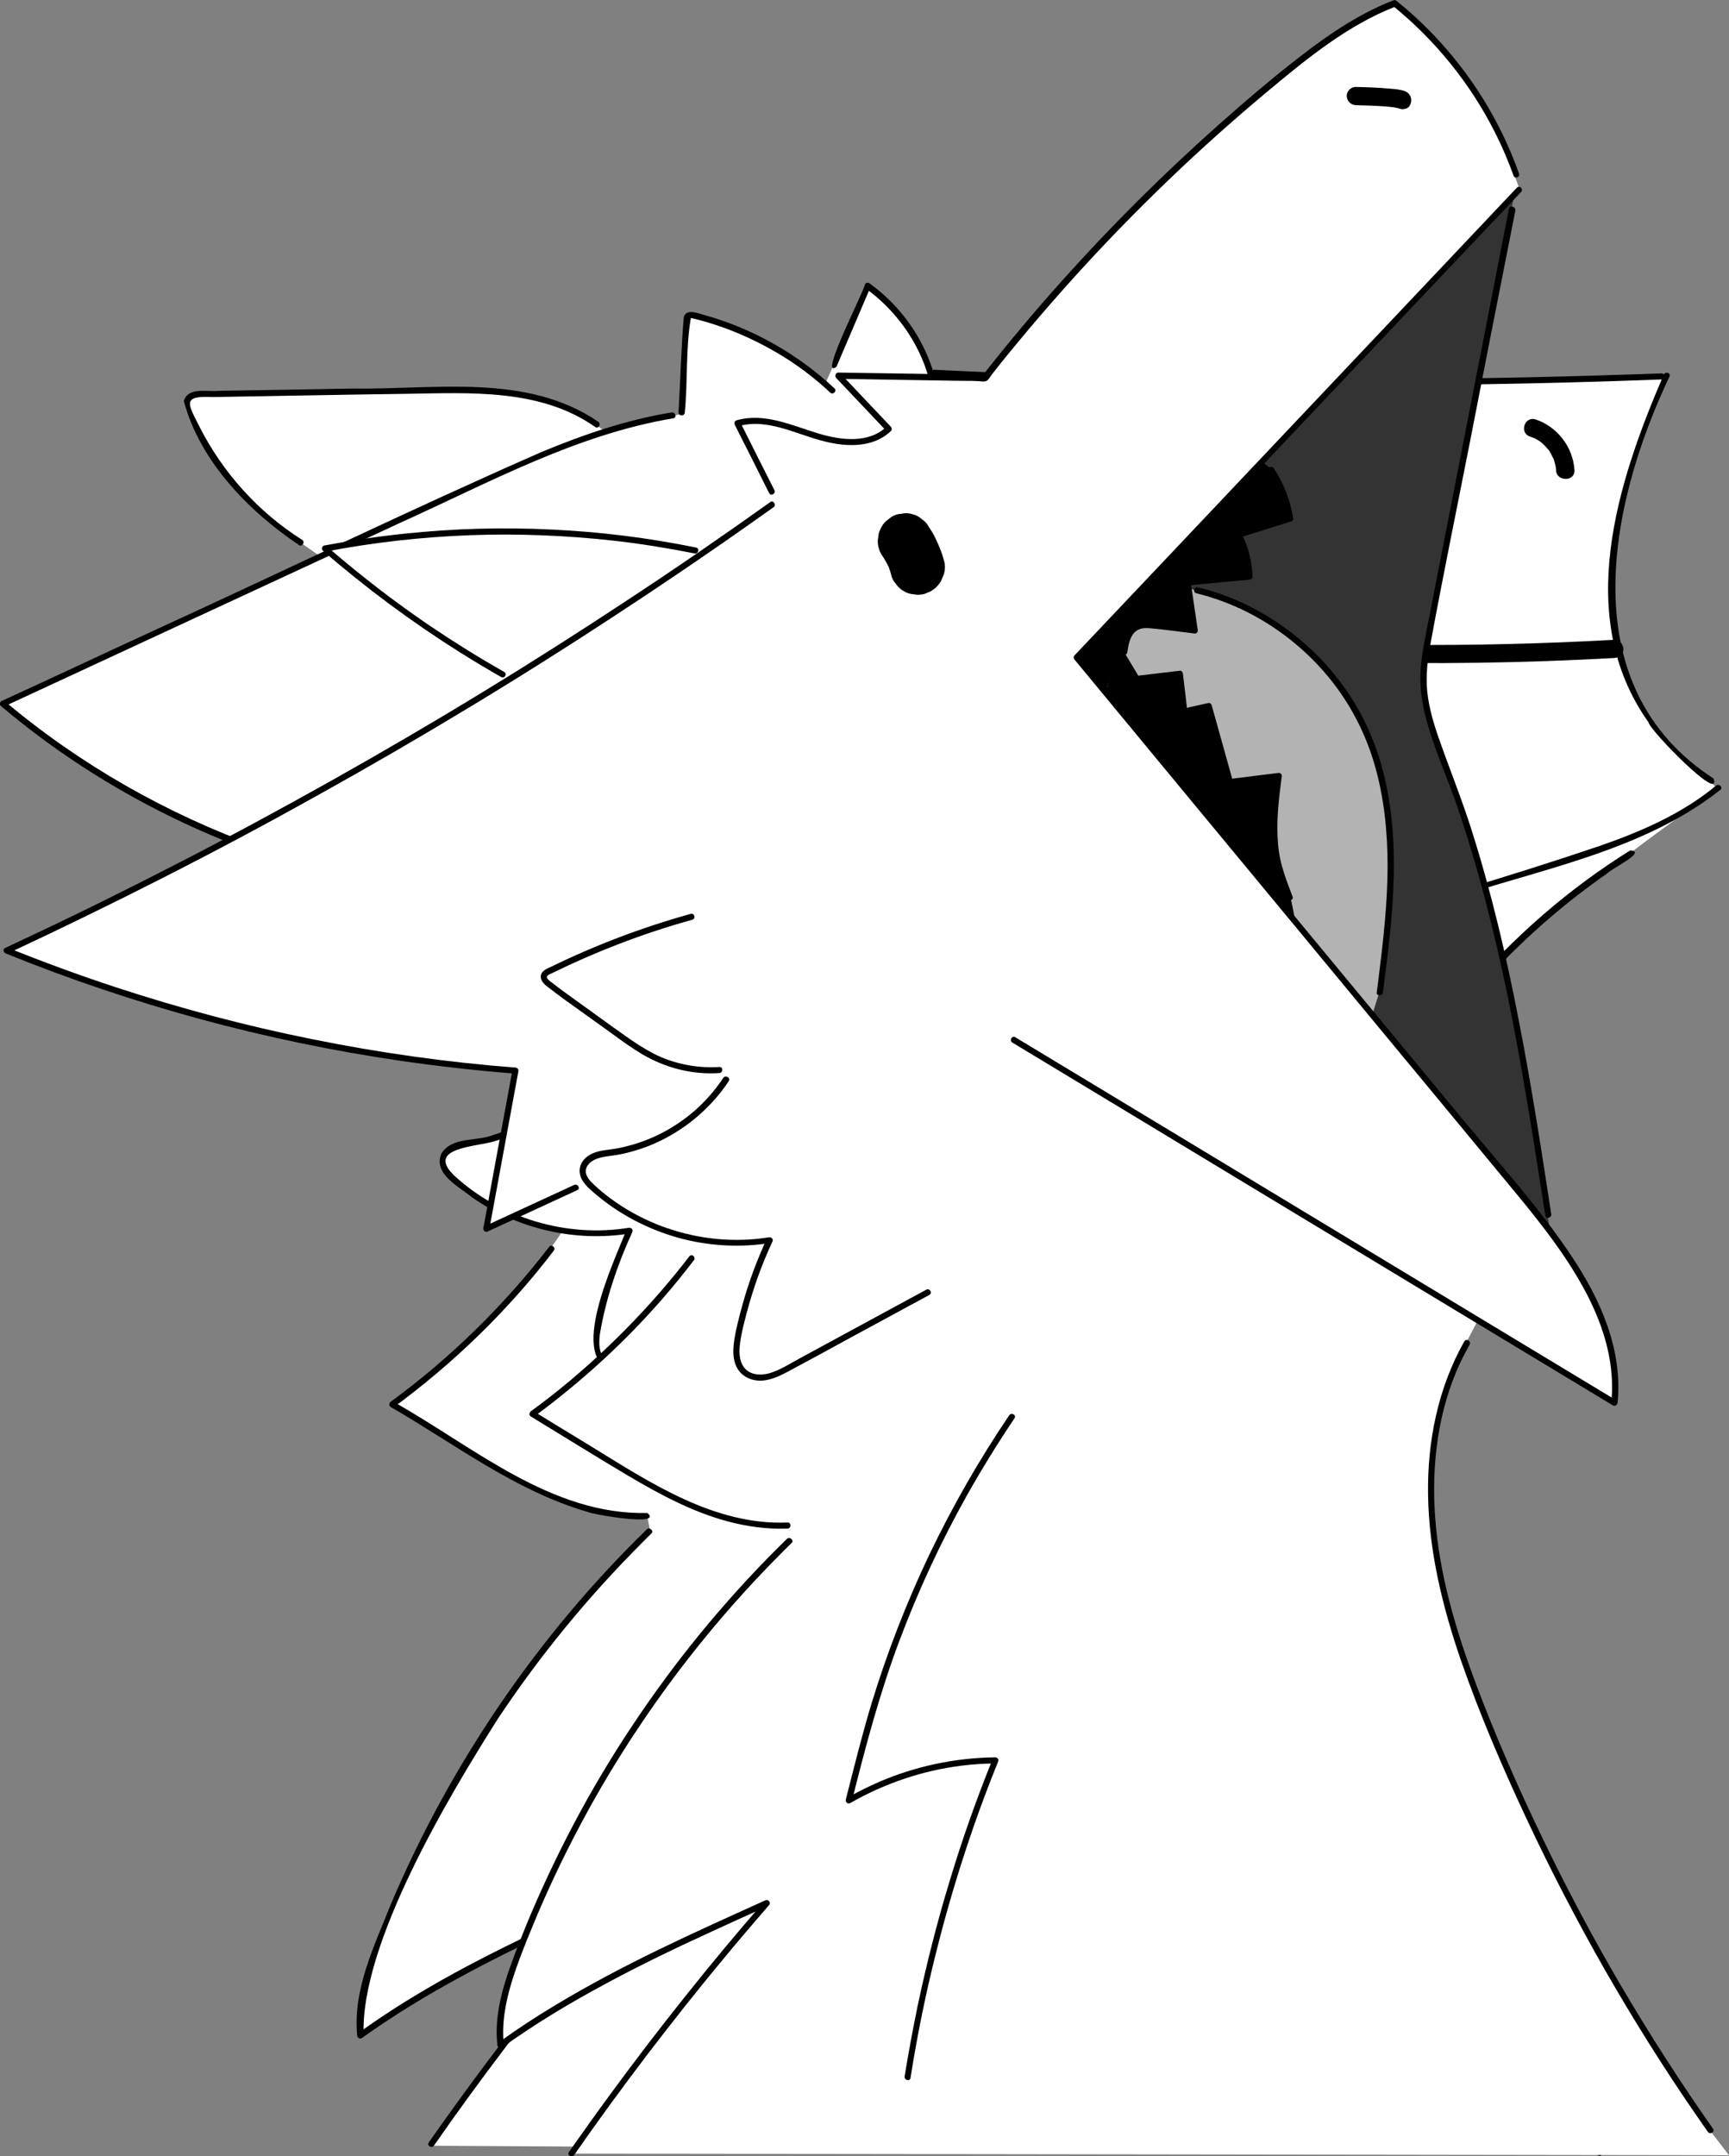 <?xml version="1.0" encoding="utf-8"?>
<!-- Generator: Adobe Illustrator 25.3.1, SVG Export Plug-In . SVG Version: 6.00 Build 0)  -->
<svg version="1.1" xmlns="http://www.w3.org/2000/svg" xmlns:xlink="http://www.w3.org/1999/xlink" x="0px" y="0px"
	 viewBox="0 0 854.9 1066" style="enable-background:new 0 0 854.9 1066;" xml:space="preserve">
<rect x="0" y="0" width="854.9" height="1066" fill="#808080" stroke="none"/>
<style type="text/css">
	.st0{fill:#FFFFFF;}
	.st1{fill:#FFFFFF;fill-opacity:0;}
	.st2{fill:#B3B3B3;}
	.st3{fill:#333333;}
</style>
<g id="quiet">
	<g id="Ebene_3">
		<path id="_x3C_Pfad_x3E_" class="st0" d="M822.2,186.7c-81.6,1-281.8,2.5-360.9-2.4L444,153.8l-15-11l-21,47l-33-22l-35-12
			l-2.9,48.8l-38.1,9.2c-1-3.8-29.7-16.1-33-18c-31.8-5.9-138.3-1.9-172-1l-1.7,7.4l18.7,31.6l21,23l26,18L1.9,347.6L51,384.8l54,27
			l66,22c20.1,3.1,81.6,13.5,101.2,10.8l0.8,4.2c-12.7,4.6-62.8,21.1-73.2,28.5l6.2,8.5l51,34c1.5,0.2,29.3,5.8,30,5l3,4l-19,21
			l-28,14l-22,5l-2,9l18,16c3.9,1.3,37.6,15.9,41,15c-17.7,27.5-58.1,65.2-83,86l75,44l38,11h12.1l1.4,7.5l-44,46l-47,67l-40,79
			l-13,44l1,13c21.1-18.9,104.2-57.7,130.5-70.5c-20.8,25.8-79.3,97.8-95.9,125l577.4,3.5l-68.2-88.8l-47.8-83.2l-26-70l-11-72l2-64
			l15-70l33-72l45-61c25.3-26.2,86.7-72.4,117-93c-6.4-6.9-23.7-22.6-31-29l-18-37l-4-37l5-41"/>
		<g>
			<g>
				<path d="M462,185.8c119.8,5.6,239.7,6.3,359.5,1.8c1.9-0.1,1.9-3.1,0-3c-46.8,1.7-93.6,2.7-140.4,2.9
					c-73.1,0.2-146.2-1.1-219.2-4.7C460.1,182.7,460.1,185.7,462,185.8z"/>
			</g>
		</g>
		<g>
			<g>
				<path d="M847.3,384.9c-69.9-45.2-52.3-134.6-21.8-198.8c0.7-1.8-2.2-2.6-2.9-0.8c-23,53.3-44.5,119.7-7.5,171.8
					C815.6,360.9,851.3,397.5,847.3,384.9L847.3,384.9z"/>
			</g>
		</g>
		<g>
			<g>
				<path d="M529.9,318.1c89,9.8,178.8,12.2,268.3,7.2c2.3-0.1,4.6-2,4.5-4.5c-0.1-2.3-2-4.6-4.5-4.5c-69.8,3.9-139.9,3.4-209.6-1.8
					c-19.6-1.4-39.2-3.2-58.7-5.4C524.2,308.9,524,318,529.9,318.1z"/>
			</g>
		</g>
		<g>
			<g>
				<path d="M778.5,232.5c-0.7-11.5-8.5-21.6-19.4-25.2c-5.5-1.5-8,7-2.4,8.6c1.6,0.5,3.2,1.2,5.5,2.9c0.3,0.2,0.2,0.1-0.3-0.2
					c1.2,1,2.4,2.2,3.4,3.4c0.2,0.3,0.8,0.7,0,0c1.3,1.2,1.9,3.4,2.9,4.9c-0.1-0.2-0.1-0.3-0.2-0.5c0.6,1.6,1.1,3.6,1.4,5.2
					c-0.2-1.7-0.1,0.5,0,0.8C769.4,238.1,778.7,238.3,778.5,232.5L778.5,232.5z"/>
			</g>
		</g>
		<g>
			<g>
				<path d="M498.7,501.6c73-16.2,145.3-35.1,217-56.6c45.7-15.4,96.2-24,134.9-54.5c1.5-1.2-0.6-3.3-2.1-2.1
					c-16.9,14-37.3,22.8-57.8,29.9c-46.1,15.6-92.8,29.2-139.7,42.3c-47.7,13.2-95.7,25.3-144,36.1c-3,0.7-6,1.4-9,2
					C496,499.1,496.8,502,498.7,501.6z"/>
			</g>
		</g>
		<g>
			<g>
				<path d="M806.1,420.4c-122.3,76.2-189.9,227.3-165,369.2c16.1,99.4,75.7,184.2,137,261.5c4.2,4.8,14.7,21,13.6,12.4
					c-94.6-112.2-180.1-253.6-145.3-405.9c17.9-90.4,72.2-172.6,147.7-225.4C798.2,428.5,814.2,421.2,806.1,420.4L806.1,420.4z"/>
			</g>
		</g>
		<g>
			<g>
				<path d="M413.6,181.3c5.6-13,11.1-26.1,16.7-39.1c-0.7,0.2-1.4,0.4-2.1,0.5c14.7,10.7,25.9,26.2,30.9,43.7
					c0.5,1.9,3.4,1.1,2.9-0.8c-5.2-18.3-16.7-34.5-32.2-45.6c-0.6-0.4-1.8-0.2-2.1,0.5C427.5,143.5,404.3,188.4,413.6,181.3
					L413.6,181.3z"/>
			</g>
		</g>
		<g>
			<g>
				<path d="M338.6,203.9c1.5-15.3,0.4-32.1,3-46.7c17,3.9,33.4,11.2,48.1,20.6c7.4,4.8,14.4,10.3,20.8,16.3
					c1.4,1.3,3.5-0.8,2.1-2.1c-18.1-16.9-40.5-29.7-64.5-36.3c-3-0.8-8.7-3.3-10,1c-1.3,15.6-1.7,31.4-2.6,47.1
					C335.5,205.9,338.5,205.9,338.6,203.9L338.6,203.9z"/>
			</g>
		</g>
		<g>
			<g>
				<path d="M425.2,279.9c10.2-40.4-29.7-39.4-25.6-13.9c-0.2-1.2-0.3-2.4-0.5-3.6c0.5,3.6,0.5,7.3,0,11c0.2-1.2,0.3-2.4,0.5-3.6
					C392.9,288,418.9,298.4,425.2,279.9L425.2,279.9z"/>
			</g>
		</g>
		<g>
			<g>
				<path d="M271.3,443.1C174,444.4,77,409.4,2.5,346.8c-0.1,0.8-0.2,1.6-0.3,2.4c65.2-30.2,130.4-60.5,195.6-90.7
					c43.9-19.8,87.1-43.7,135.1-51.7c1.9-0.3,1.1-3.2-0.8-2.9c-22.2,3.6-43.5,10.9-64.2,19.5c-65,28.5-129,59.6-193.5,89.1
					c-24.6,11.3-49.1,22.9-73.7,34.1c-0.8,0.4-1,1.8-0.3,2.4c58.4,49.4,130.9,81.7,206.5,92.8C212,442.8,281.5,450.8,271.3,443.1
					L271.3,443.1z"/>
			</g>
		</g>
		<g>
			<g>
				<path d="M149.4,266.9c-21.7-13.7-39.4-33.4-50.9-56.2c-5.5-11-8.8-15.2,6.7-14.4c31.9-0.5,64-1.2,96-1.6
					c31.5-0.5,66.1-2.6,93.1,16.4c1.6,1.1,3.1-1.5,1.5-2.6c-35.4-24.2-81-15.8-121.4-16.4c-22.1,0.4-44.1,0.8-66.2,1.1
					c-5.7,0.7-15.3-2.1-17.3,5.1c7.9,29.6,31.9,54.4,57,71.2C149.5,270.5,151,267.9,149.4,266.9L149.4,266.9z"/>
			</g>
		</g>
		<g>
			<g>
				<path d="M272.2,447.1c-23.7,6.6-46.8,15.3-68.9,26.1c-7.1,2.2-6.3,7.6-0.5,11c25.7,17.2,50.1,44.2,83.6,41.6
					c1.9-0.1,1.9-3.1,0-3c-11.2,0.7-22.5-1.5-32.5-6.6c-15.4-8.5-28.9-19.9-43.4-29.9c-2.2-2.5-14.4-7.7-6.6-10
					c22.1-10.8,45.3-19.7,69.1-26.3C274.9,449.5,274.1,446.6,272.2,447.1L272.2,447.1z"/>
			</g>
		</g>
		<g>
			<g>
				<path d="M288.3,528.2c-10.3,15.7-26.2,27.4-44.1,32.8c-8.5,3.6-20.9,0.6-26.1,9.6c-3.8,10,8.9,16,15.2,21.3
					c22.6,15.7,51.1,22.3,78.3,17.9c-0.6-0.7-1.1-1.5-1.7-2.2c-5.4,14.4-31.1,66.9-4.8,70.2c17.6-1.5,32.2-15.2,48-22.2
					c2.2-2.3,48.2-23,35.6-22.7c-20.8,11.3-41.7,22.6-62.5,33.9c-11.4,8.1-32.6,14.8-29.6-7.2c2.9-17.4,8.7-34.4,16-50.4
					c0.6-1.2-0.4-2.4-1.7-2.2c-30.7,5-63.7-4.8-86.5-26c-14.3-14.1,12.5-14,20.8-17c5.7-1.7,11.2-4.1,16.4-7
					C265.6,557.4,301.7,524.3,288.3,528.2L288.3,528.2z"/>
			</g>
		</g>
		<g>
			<g>
				<path d="M271.4,616.6c-22.3,28.9-48.7,54.8-78.2,76.4c-0.9,0.7-1,2,0,2.6c31.7,18.3,61.5,41.4,97.1,51.8
					c3,1.4,37.9,7.4,29.8,0.6c-47.6,1.1-86-32.8-125.4-54.9c0,0.9,0,1.7,0,2.6c29.9-22,56.7-48,79.2-77.5
					C275,616.6,272.3,614.8,271.4,616.6L271.4,616.6z"/>
			</g>
		</g>
		<g>
			<g>
				<path d="M319.8,756.1c-53.9,52.5-97.1,115.9-126.5,185.2c-8.2,20.7-18.9,42.2-16.7,65c0.1,1,1.2,2,2.3,1.3
					c15.8-11.3,32.4-21.4,49.5-30.6c26.7-14.6,54.5-27,82.2-39.5c-0.6-0.8-1.2-1.6-1.8-2.4c-34.5,39.6-66.7,81.2-96.8,124.1
					c-1.1,1.6,1.5,3.1,2.6,1.5c11.6-16.7,23.6-33.1,35.9-49.3c19.3-25.3,39.5-50.1,60.4-74.2c1.2-1.3-0.3-3.1-1.8-2.4
					c-45.3,20.5-91.2,40.9-131.6,70.1c0.8,0.4,1.5,0.9,2.3,1.3c-1.8-45,42.2-118.4,66.6-156.8c20.7-31.1,44.5-60.1,71-86.6
					c1.6-1.6,3.3-3.3,4.9-4.9C323.3,756.9,321.2,754.7,319.8,756.1L319.8,756.1z"/>
			</g>
		</g>
		<g>
			<g>
				<path d="M380.9,1022.6c8.5-53.6,23-106.3,43.4-156.6c0.4-0.9-0.6-1.9-1.4-1.9c-25.7,0.2-51,7.2-73.2,20c0.7,0.6,1.5,1.1,2.2,1.7
					c15.4-67.2,41.2-132.3,80.4-189.3c1.1-1.6-1.5-3.1-2.6-1.5c-14.9,22-28.1,45.1-39.6,69.1c-18.6,38.4-31.3,79.5-41.2,120.9
					c-0.3,1.3,1.1,2.4,2.2,1.7c21.7-12.5,46.7-19.4,71.7-19.6c-0.5-0.6-1-1.3-1.4-1.9c-20.3,50.3-34.8,103-43.4,156.6
					C377.7,1023.7,380.6,1024.5,380.9,1022.6L380.9,1022.6z"/>
			</g>
		</g>
		<path id="clickoverlay" class="st1" d="M822.2,186.7c-81.6,1-281.8,2.5-360.9-2.4L444,153.8l-15-11l-21,47l-33-22l-35-12
			l-2.9,48.8l-38.1,9.2c-1-3.8-29.7-16.1-33-18c-31.8-5.9-138.3-1.9-172-1l-1.7,7.4l18.7,31.6l21,23l26,18L1.9,347.6L51,384.8l54,27
			l66,22c20.1,3.1,81.6,13.5,101.2,10.8l0.8,4.2c-12.7,4.6-62.8,21.1-73.2,28.5l6.2,8.5l51,34c1.5,0.2,29.3,5.8,30,5l3,4l-19,21
			l-28,14l-22,5l-2,9l18,16c3.9,1.3,37.6,15.9,41,15c-17.7,27.5-58.1,65.2-83,86l75,44l38,11h12.1l1.4,7.5l-44,46l-47,67l-40,79
			l-13,44l1,13c21.1-18.9,104.2-57.7,130.5-70.5c-20.8,25.8-79.3,97.8-95.9,125l577.4,3.5l-68.2-88.8l-47.8-83.2l-26-70l-11-72l2-64
			l15-70l33-72l45-61c25.3-26.2,86.7-72.4,117-93c-6.4-6.9-23.7-22.6-31-29l-18-37l-4-37l5-41"/>
	</g>
</g>
<g id="merp">
	<polyline class="st2" points="679.3,501.5 682.3,489.5 688.3,436.5 683.8,384.4 668.3,346.5 641.3,315.5 610.3,297.5 588.3,290.5 
		590.3,311.5 564.3,309.5 557.3,314.5 555.3,322.5 546.3,340.5 562.3,335.5 583.3,333.5 585.3,351.5 597.7,349.4 608.3,387.5 
		631.3,384.5 629.3,413.5 640.3,454.5 	"/>
	<polygon points="625.3,228.5 629.3,232.5 637.3,255.5 612.3,264.5 618.3,284.5 586.3,287.5 591.3,312.5 563.3,308.5 556.3,318.5 
		555.3,323.5 547.3,339.5 562.3,335.5 582.3,334.5 585.3,352.5 597,350 607.3,387.5 632.2,383.7 630.3,421.5 638.3,444.5 
		640.3,454.5 532.3,325.5 	"/>
	<polygon points="555.3,321.5 564.3,336.5 547.3,339.5 	"/>
	<polyline class="st3" points="748.3,98.5 702.7,333.1 711.3,371.5 735.3,438.5 748.3,504.2 766.3,607.5 678.3,502.5 682.3,489.5 
		688.3,428.7 682.3,377.5 663.3,338.5 627.3,305.5 595.3,293.5 587.3,290.5 587.3,287.5 618.3,285.5 613.3,264.5 638.3,255.5 
		629.3,232.5 624.3,228.5 	"/>
	<polyline class="st0" points="751.3,93.5 742.3,68.5 726.3,40.5 705.3,16.5 689.3,2.5 668.3,11.5 618.3,49.5 551.3,112.5 
		485.3,187.5 416.3,186.5 439.3,212.5 427.3,218.5 405.3,215.5 377.3,208.5 364.3,208.5 384.3,247.5 347.3,274.5 343.3,272.5 
		279.3,263.5 198.3,264.5 161.3,272.5 212.3,310.5 251.3,335.5 190.3,373.5 38.3,454.5 3.3,470.5 98.3,502.5 185.3,521.5 
		255.3,530.5 240.3,607.5 289.3,584.5 318.3,604.5 346.3,613.5 341.3,623.5 310.3,659.5 264.3,698.5 337.3,743.5 361.3,751.5 
		389.4,754.5 390.2,761.5 348.3,806.5 304.3,866.5 263.3,946.5 247,997.1 247.3,1009.5 265.3,999.5 324.3,965.5 375.3,943.5 
		281.6,1064.7 854.9,1065.5 833.3,1037.5 784.3,953.5 741.3,867.5 715.3,792.5 707.6,752.6 708.3,713.5 717.3,678.5 730.3,653.5 
		798.3,694.5 796.3,661.5 775.6,621.8 702,529.6 532.3,324.5 	"/>
	<g>
		<g>
			<path d="M696.5,46.3c-1-1.1-2.5-1.5-3.9-1.8c-1.9-0.4-3.9-0.6-5.8-0.7c-5.5-0.5-11-0.7-16.4-0.8c-2.4-0.1-4.6,2.1-4.5,4.5
				c0.1,2.5,2,4.4,4.5,4.5c5.2,0.1,10.4,0.3,15.6,0.7c0.9,0.1,1.8,0.2,2.7,0.3c0.3,0,1.5,0.2,0.7,0.1c-0.9-0.1,0.3,0,0.5,0.1
				c0.5,0.1,1,0.2,1.5,0.3c0.2,0.1,0.9,0.3,0-0.1c-0.8-0.4-0.5-0.2-0.3-0.1c0.4,0.2-1.1-0.9-0.8-0.6c1.6,1.7,4.8,1.7,6.4,0
				C698.2,50.8,698.2,48.2,696.5,46.3L696.5,46.3z"/>
		</g>
	</g>
	<g>
		<g>
			<path d="M466.7,276.9c-0.9-3.4-2.3-6.8-3.8-10c-1-2.3-2.3-4.4-3.7-6.5c-0.8-1.6-2-2.8-3.5-3.8c-1.3-1.2-2.8-2-4.6-2.4
				c-1.8-0.6-3.6-0.6-5.4-0.2c-1.8,0.1-3.5,0.6-5,1.6c-0.9,0.7-1.8,1.4-2.7,2.1c-1.7,1.7-2.8,3.7-3.5,6c-0.2,1.2-0.3,2.4-0.5,3.6
				c0,2.4,0.6,4.7,1.8,6.8c1.7,2.4,3.1,5,4.3,7.7c-0.5-1.1-0.9-2.1-1.4-3.2c0.8,1.8,1.4,3.6,1.9,5.5c0.4,1.8,1.2,3.3,2.4,4.6
				c1,1.5,2.2,2.6,3.8,3.5c1.5,1,3.2,1.5,5,1.6c1.8,0.4,3.6,0.3,5.4-0.2c1.1-0.5,2.1-0.9,3.2-1.4c2-1.2,3.6-2.8,4.8-4.8
				c0.5-1.1,0.9-2.1,1.4-3.2C467.4,281.7,467.4,279.3,466.7,276.9L466.7,276.9z"/>
		</g>
	</g>
	<g>
		<g>
			<path d="M341.5,451.8c-23.7,6.6-46.8,15.3-68.9,26.1c-2.1,1-5.1,2-5.2,4.8s2.7,4.7,4.7,6.2c5,3.9,10.1,7.5,15.3,11.2
				c5.2,3.7,10.4,7.5,15.6,11.2c4.8,3.5,9.6,7,14.7,10c11.5,6.7,24.6,10.1,38,9.2c1.9-0.1,1.9-3.1,0-3c-11.2,0.7-22.5-1.5-32.5-6.6
				c-5-2.6-9.7-5.7-14.2-8.9c-4.8-3.4-9.7-6.9-14.5-10.4c-4.9-3.5-9.8-7.1-14.7-10.6c-2.4-1.8-4.9-3.6-7.3-5.5
				c-0.7-0.5-2-1.5-2.1-2.4c-0.1-1.1,2.1-1.7,2.8-2.1c10.4-5.1,21.1-9.8,32-14c12.1-4.7,24.5-8.8,37.1-12.3
				C344.2,454.2,343.4,451.3,341.5,451.8L341.5,451.8z"/>
		</g>
	</g>
	<g>
		<g>
			<path d="M357.6,532.9c-6.9,10.5-16.3,19.3-27.2,25.5c-5.3,3.1-11,5.5-16.9,7.3c-3.1,0.9-6.2,1.7-9.3,2.2
				c-3.4,0.6-6.9,0.7-10.1,1.9c-2.8,1-5.4,2.8-6.7,5.5c-1.4,2.9-0.9,6.2,0.9,8.8s4.3,4.7,6.7,6.7c2.4,2,5,4,7.6,5.8
				c10.7,7.4,22.7,12.8,35.3,16c14,3.5,28.7,4.2,43,1.9c-0.6-0.7-1.1-1.5-1.7-2.2c-4.9,10.6-9,21.5-12.1,32.8
				c-1.5,5.5-3,11-3.9,16.6c-0.7,4.3-1.1,8.9,0.5,13c1.8,4.6,5.8,7.3,10.7,7.8c5.4,0.5,10.5-1.9,15.2-4.4
				c11-5.9,21.9-11.8,32.8-17.8c12.4-6.7,24.7-13.4,37.1-20.1c1.7-0.9,0.2-3.5-1.5-2.6c-20.8,11.3-41.7,22.6-62.5,33.9
				c-4.8,2.6-9.7,5.8-15,7.4c-4.4,1.2-9.8,1-12.7-3c-2.4-3.3-2.4-7.8-1.9-11.6c0.6-5.1,2-10.2,3.3-15.2c3.2-12.1,7.4-23.9,12.7-35.2
				c0.6-1.2-0.4-2.4-1.7-2.2c-24.6,4-50.6-1.5-71.7-14.7c-5.3-3.3-10.3-7.1-14.8-11.3c-2-1.9-4.5-4.4-4-7.4s3.5-4.9,6.2-5.7
				c3.1-1,6.4-1.1,9.6-1.7c3-0.5,6-1.3,9-2.2c5.7-1.7,11.2-4.1,16.4-7c11.8-6.6,22-16,29.5-27.3
				C361.3,532.8,358.7,531.3,357.6,532.9L357.6,532.9z"/>
		</g>
	</g>
	<g>
		<g>
			<path d="M340.7,621.3c-17.3,22.5-37.2,43.1-59,61.4c-6.2,5.2-12.6,10.2-19.2,15c-0.9,0.7-1,2,0,2.6c16.1,9.8,32.1,19.8,48.3,29.4
				c15.4,9.1,31.4,17.7,48.8,22.4c9.7,2.6,19.8,4,29.8,3.6c1.9-0.1,1.9-3.1,0-3c-17.8,0.8-35.2-4.2-51.3-11.6
				c-16.4-7.5-31.6-17.3-46.9-26.7c-9.1-5.5-18.2-11.1-27.2-16.6c0,0.9,0,1.7,0,2.6c23.4-17.2,44.9-36.8,63.9-58.7
				c5.3-6.1,10.4-12.4,15.3-18.8c0.5-0.6,0.1-1.7-0.5-2.1C341.9,620.3,341.1,620.6,340.7,621.3L340.7,621.3z"/>
		</g>
	</g>
	<g>
		<g>
			<path d="M389.1,760.8c-13.5,13.1-26.3,27-38.4,41.4s-23.4,29.4-34,44.9s-20.5,31.6-29.5,48.1S270,928.7,262.6,946
				c-3.7,8.8-7.3,17.8-10.5,26.8c-3.5,9.9-6.3,20.1-6.5,30.6c-0.1,2.5,0.1,5.1,0.3,7.6c0.1,1,1.2,2,2.3,1.3
				c15.8-11.3,32.4-21.4,49.5-30.6c17.1-9.3,34.6-17.8,52.3-25.9c9.9-4.6,19.9-9.1,29.9-13.6c-0.6-0.8-1.2-1.6-1.8-2.4
				c-13.5,15.5-26.6,31.2-39.4,47.3c-12.7,15.9-25.1,32.1-37.1,48.5c-6.9,9.4-13.6,18.8-20.3,28.3c-1.1,1.6,1.5,3.1,2.6,1.5
				c11.6-16.7,23.6-33.1,35.9-49.3c12.4-16.2,25-32.2,38.1-47.9c7.3-8.9,14.8-17.6,22.3-26.3c1.2-1.3-0.3-3.1-1.8-2.4
				c-17.7,8-35.5,16-53,24.5s-34.7,17.6-51.3,27.6c-9.3,5.6-18.5,11.6-27.3,18c0.8,0.4,1.5,0.9,2.3,1.3c-1.1-10.4,0.8-20.7,3.8-30.7
				c2.9-9.4,6.5-18.5,10.3-27.6c7.1-17.3,15.1-34.2,23.9-50.7c8.7-16.4,18.3-32.4,28.6-47.8c10.4-15.6,21.5-30.6,33.4-45.1
				c11.8-14.4,24.4-28.3,37.6-41.5c1.6-1.6,3.3-3.3,4.9-4.9C392.6,761.6,390.5,759.4,389.1,760.8L389.1,760.8z"/>
		</g>
	</g>
	<g>
		<g>
			<path d="M450.2,1027.3c3.3-20.9,7.5-41.7,12.7-62.2c5.1-20.5,11.2-40.9,18.1-60.9c3.9-11.3,8.1-22.4,12.6-33.5
				c0.4-0.9-0.6-1.9-1.4-1.9c-19.9,0.2-39.7,4.4-57.9,12.3c-5.2,2.3-10.3,4.8-15.3,7.7c0.7,0.6,1.5,1.1,2.2,1.7
				c6.7-26.9,13.8-53.6,23.6-79.6c9.3-24.7,20.5-48.8,33.4-71.8c7.3-12.9,15.1-25.6,23.4-37.9c1.1-1.6-1.5-3.1-2.6-1.5
				c-14.9,22-28.1,45.1-39.6,69.1c-11.3,23.8-20.9,48.5-28.6,73.8c-4.7,15.6-8.6,31.4-12.6,47.1c-0.3,1.3,1.1,2.4,2.2,1.7
				c16.9-9.7,35.8-16.1,55.2-18.5c5.5-0.7,11-1,16.5-1.1c-0.5-0.6-1-1.3-1.4-1.9c-7.9,19.6-15,39.6-21.1,59.9
				c-6.2,20.3-11.4,40.8-15.8,61.5c-2.4,11.7-4.6,23.4-6.5,35.2C447,1028.4,449.9,1029.2,450.2,1027.3L450.2,1027.3z"/>
		</g>
	</g>
	<g>
		<g>
			<path d="M724,663.2c-13,23-18.3,49.5-17.9,75.7c0.4,28.1,7.2,55.7,16.3,82.1c9.3,26.7,20.5,52.8,32.5,78.4
				c11.9,25.4,24.8,50.2,38.7,74.6c14,24.4,28.9,48.2,44.9,71.4c2,2.8,3.9,5.7,5.9,8.5c1.1,1.6,3.7,0.1,2.6-1.5
				c-16-22.7-31-46.1-45.1-70c-14-23.8-27-48.3-39-73.2c-12.1-25.1-23.4-50.8-33.2-76.9c-9.9-26.5-18.1-54-20.1-82.3
				c-1.9-26,1.4-52.9,12.6-76.7c1.4-2.9,2.9-5.8,4.5-8.6C727.5,663,725,661.5,724,663.2L724,663.2z"/>
		</g>
	</g>
	<g>
		<g>
			<path d="M500.5,515.4c38.6,23.3,77.2,46.6,115.7,69.9s77.2,46.6,115.7,69.9c21.9,13.2,43.7,26.4,65.6,39.6
				c1.1,0.6,2.1-0.2,2.3-1.3c2.6-26.3-8.4-51-22.7-72.4c-15.9-23.9-35.4-45.4-53.7-67.5c-40.6-49-81.1-98.1-121.7-147.1
				c-22.8-27.5-45.5-55-68.3-82.5c0,0.7,0,1.4,0,2.1c28.4-30,56.7-60,85.1-90c28.5-30.1,57-60.3,85.5-90.4
				c16-16.9,32.1-33.9,48.1-50.8c1.3-1.4-0.8-3.5-2.1-2.1c-28.4,30-56.7,60-85.1,90c-28.5,30.1-57,60.3-85.5,90.4
				c-16,16.9-32.1,33.9-48.1,50.8c-0.6,0.6-0.5,1.5,0,2.1c39.9,48.3,79.8,96.5,119.8,144.8c19.8,24,39.7,48,59.5,71.9
				c10,12.1,20.1,24.3,30.1,36.4c9.1,11,18.3,21.9,26.7,33.4c17.2,23.5,32.3,50.9,29.3,80.9c0.8-0.4,1.5-0.9,2.3-1.3
				c-38.6-23.3-77.2-46.6-115.7-69.9s-77.2-46.6-115.7-69.9c-21.9-13.2-43.7-26.4-65.6-39.6C500.4,511.8,498.9,514.4,500.5,515.4
				L500.5,515.4z"/>
		</g>
	</g>
	<g>
		<g>
			<path d="M746.1,103.2c-6.6,33.8-13.2,67.6-19.8,101.4s-13.2,67.6-19.8,101.4c-1.6,7.9-3.3,15.9-4,24c-0.6,7.8,0.2,15.6,2.1,23.2
				c3.8,15.5,10.7,30.3,15.9,45.4c10.5,30.7,18.4,62.3,25,94c6.5,31.9,11.7,64.1,16.7,96.3c0.6,4,1.2,8,1.9,12.1
				c0.3,1.9,3.2,1.1,2.9-0.8c-4.9-31.9-9.8-63.8-16-95.5c-6.1-31.7-13.5-63.2-23.3-94.1c-4.8-15.2-10.8-30-16.1-45.1
				c-2.7-7.6-5-15.4-5.9-23.5c-0.8-8.2,0.2-16.2,1.7-24.3c6.2-33.6,13.1-67.1,19.7-100.7c6.5-33.5,13.1-67,19.7-100.4
				c0.8-4.2,1.7-8.5,2.5-12.7C749.3,102.1,746.5,101.3,746.1,103.2L746.1,103.2z"/>
		</g>
	</g>
	<g>
		<g>
			<path d="M751.1,85.9c-9.2-26-24-49.8-43.2-69.6c-5.4-5.6-11.2-10.9-17.3-15.8c-0.4-0.3-0.9-0.6-1.5-0.4
				c-16.5,6.4-31.3,16.3-45.3,27.1c-14.3,11-28.1,22.8-41.6,34.8c-27.1,24.1-52.8,49.7-77,76.7c-13.6,15.2-26.8,30.9-39.4,47
				c0.4-0.1,0.7-0.3,1.1-0.4c-24.1-0.4-48.3-0.7-72.4-1.1c-1.3,0-1.9,1.6-1.1,2.6c8.3,8.8,16.6,17.5,24.9,26.3c0-0.7,0-1.4,0-2.1
				c-8.9,8.4-22.6,6.6-33.3,3.4c-13.2-3.9-26.8-10.6-40.8-6.6c-1,0.3-1.3,1.3-0.9,2.2c5.7,11.3,11.4,22.5,17,33.8
				c0.9,1.7,3.5,0.2,2.6-1.5c-5.7-11.3-11.4-22.5-17-33.8c-0.3,0.7-0.6,1.5-0.9,2.2c14.7-4.1,28.7,4.1,42.6,7.5
				c11.1,2.8,24.1,3.3,32.9-5.1c0.6-0.6,0.5-1.5,0-2.1c-8.3-8.8-16.6-17.5-24.9-26.3c-0.4,0.9-0.7,1.7-1.1,2.6
				c12.5,0.2,24.9,0.4,37.4,0.6c6.1,0.1,12.2,0.2,18.3,0.3c2.8,0,5.6,0.1,8.4,0.1c1.5,0,3.1,0,4.6,0.1c1.3,0,3.4,0.5,4.6-0.1
				c1-0.5,1.8-2.1,2.5-3c0.9-1.1,1.7-2.2,2.6-3.3c1.7-2.2,3.5-4.4,5.2-6.5c3.5-4.3,7.1-8.6,10.7-12.9c7.2-8.5,14.5-16.9,22-25.2
				c30.1-33.3,62.5-64.4,97-93.1c19.1-15.9,38.9-32,62.3-41.1c-0.5-0.1-1-0.3-1.5-0.4c21.1,17.1,38.5,38.6,50.7,62.9
				c3.5,6.9,6.5,14,9.1,21.2C748.8,88.5,751.7,87.7,751.1,85.9L751.1,85.9z"/>
		</g>
	</g>
	<g>
		<g>
			<path d="M249.3,332.2c-24.3-13.8-47.5-29.4-69.3-46.8c-6.2-4.9-12.3-10-18.3-15.2c-0.2,0.8-0.4,1.7-0.7,2.5
				c23.5-4.5,47.3-7.2,71.3-8.1c23.7-0.9,47.5,0.1,71.1,2.7c13.4,1.5,26.8,3.7,40,6.3c1.9,0.4,2.7-2.5,0.8-2.9
				c-23.6-4.8-47.5-7.8-71.5-8.9c-24.1-1.2-48.3-0.5-72.3,2c-13.5,1.4-26.8,3.4-40.1,5.9c-1.1,0.2-1.5,1.8-0.7,2.5
				c21.3,18.5,44,35.3,67.8,50.3c6.7,4.2,13.5,8.3,20.4,12.2C249.5,335.7,251,333.1,249.3,332.2L249.3,332.2z"/>
		</g>
	</g>
	<g>
		<g>
			<path d="M557.4,322.5c0.5-3.2,1-6.6,3-9.2c2.1-2.7,5.1-3,8.3-2.7c7.4,0.7,14.7,1.7,22.1,2.6c1.1,0.1,1.6-1.1,1.4-1.9
				c-1.2-7.9-2.3-15.9-3.5-23.8c-0.5,0.6-1,1.3-1.4,1.9c10.2-0.9,20.3-1.9,30.5-2.8c0.8-0.1,1.5-0.6,1.5-1.5
				c-0.2-7.5-2.1-14.8-5.5-21.5c-0.3,0.7-0.6,1.5-0.9,2.2c8.5-2.7,17-5.4,25.5-8c0.8-0.3,1.2-1,1-1.8c-1.5-8.7-4.7-17.1-9.6-24.5
				c-1.1-1.6-3.7-0.1-2.6,1.5c4.7,7.2,7.9,15.3,9.3,23.8c0.3-0.6,0.7-1.2,1-1.8c-8.5,2.7-17,5.4-25.5,8c-1,0.3-1.3,1.3-0.9,2.2
				c3.2,6.2,4.9,13,5.1,20c0.5-0.5,1-1,1.5-1.5c-10.2,0.9-20.3,1.9-30.5,2.8c-1.1,0.1-1.6,0.9-1.4,1.9c1.2,7.9,2.3,15.9,3.5,23.8
				c0.5-0.6,1-1.3,1.4-1.9c-4.1-0.5-8.1-0.9-12.2-1.4c-4-0.5-8.1-1.3-12.1-1.3c-3.5,0-6.5,1.4-8.6,4.2c-2.2,2.9-2.9,6.6-3.4,10.1
				C554.2,323.6,557.1,324.4,557.4,322.5L557.4,322.5z"/>
		</g>
	</g>
	<g>
		<g>
			<path d="M563,337c6.8-0.8,13.5-1.6,20.3-2.4c-0.5-0.5-1-1-1.5-1.5c0.7,6.2,1.5,12.4,2.2,18.6c0.1,1,0.9,1.7,1.9,1.4
				c4-0.9,8.1-1.8,12.1-2.7c-0.6-0.3-1.2-0.7-1.8-1c3.5,12.5,7,25.1,10.5,37.6c0.2,0.6,0.8,1.2,1.4,1.1c8-1,16.1-2,24.1-3
				c-0.5-0.5-1-1-1.5-1.5c-2,15.7-3.9,31.9,0.8,47.3c1.4,4.5,3.1,8.8,4.7,13.2c0.7,1.8,3.6,1,2.9-0.8c-1.8-4.8-3.7-9.6-5.1-14.6
				c-1.4-4.9-2.1-9.9-2.3-14.9c-0.5-10.1,0.8-20.2,2.1-30.2c0.1-0.7-0.8-1.6-1.5-1.5c-8,1-16.1,2-24.1,3c0.5,0.4,1,0.7,1.4,1.1
				c-3.5-12.5-7-25.1-10.5-37.6c-0.2-0.8-1-1.2-1.8-1c-4,0.9-8.1,1.8-12.1,2.7c0.6,0.5,1.3,1,1.9,1.4c-0.7-6.2-1.5-12.4-2.2-18.6
				c-0.1-0.7-0.6-1.6-1.5-1.5c-6.8,0.8-13.5,1.6-20.3,2.4C561.1,334.2,561,337.2,563,337L563,337z"/>
		</g>
	</g>
	<g>
		<g>
			<path d="M683.8,490.6c2.4-18.7,4.8-37.4,5.3-56.2c0.5-17.6-0.8-35.4-5.1-52.5c-3.8-14.9-10.1-29.1-19-41.6
				c-8.2-11.6-18.3-21.7-29.8-30s-24.3-14.7-37.9-18.6c-1.7-0.5-3.3-0.9-5-1.3c-1.9-0.5-2.7,2.4-0.8,2.9c13.5,3.3,26.3,9,37.9,16.7
				c11.6,7.7,21.9,17.3,30.3,28.3c9,11.8,15.6,25,19.8,39.2c4.9,16.6,6.6,33.9,6.6,51.1c-0.1,18.5-2.2,36.9-4.5,55.3
				c-0.3,2.3-0.6,4.6-0.9,6.9C680.6,492.5,683.6,492.5,683.8,490.6L683.8,490.6z"/>
		</g>
	</g>
	<g>
		<g>
			<path d="M380.9,248.2c-23.3,16.6-46.8,32.8-70.7,48.5c-23.8,15.7-47.8,31-72.1,45.8c-24.4,14.9-49.1,29.3-74,43.3
				c-24.8,13.9-49.9,27.5-75.2,40.5c-25.4,13.1-51,25.8-76.9,37.9c-3.2,1.5-6.4,3-9.5,4.5c-1.3,0.6-0.7,2.3,0.4,2.7
				c31.3,12.7,63.4,23.5,96,32.4c32.7,8.9,66,15.8,99.5,20.7c18.7,2.7,37.5,4.8,56.4,6.3c-0.5-0.6-1-1.3-1.4-1.9
				c-4.8,26.1-9.6,52.2-14.4,78.2c-0.2,1.3,1,2.3,2.2,1.7c14.7-6.8,29.4-13.6,44.2-20.4c1.8-0.8,0.2-3.4-1.5-2.6
				c-14.7,6.8-29.4,13.6-44.2,20.4c0.7,0.6,1.5,1.1,2.2,1.7c4.8-26.1,9.6-52.2,14.4-78.2c0.2-1-0.4-1.8-1.4-1.9
				c-33.7-2.6-67.2-7.3-100.3-14c-33-6.6-65.6-15.3-97.6-25.8c-17.9-5.9-35.7-12.4-53.2-19.5c0.1,0.9,0.2,1.8,0.4,2.7
				c25.9-12.1,51.6-24.6,77.1-37.6c25.4-12.9,50.5-26.3,75.4-40.2c25-13.9,49.7-28.2,74.2-43c24.4-14.7,48.5-29.9,72.3-45.5
				c23.9-15.6,47.6-31.7,70.9-48.2c2.9-2,5.7-4.1,8.6-6.1C383.9,249.7,382.4,247.1,380.9,248.2L380.9,248.2z"/>
		</g>
	</g>
</g>
</svg>
